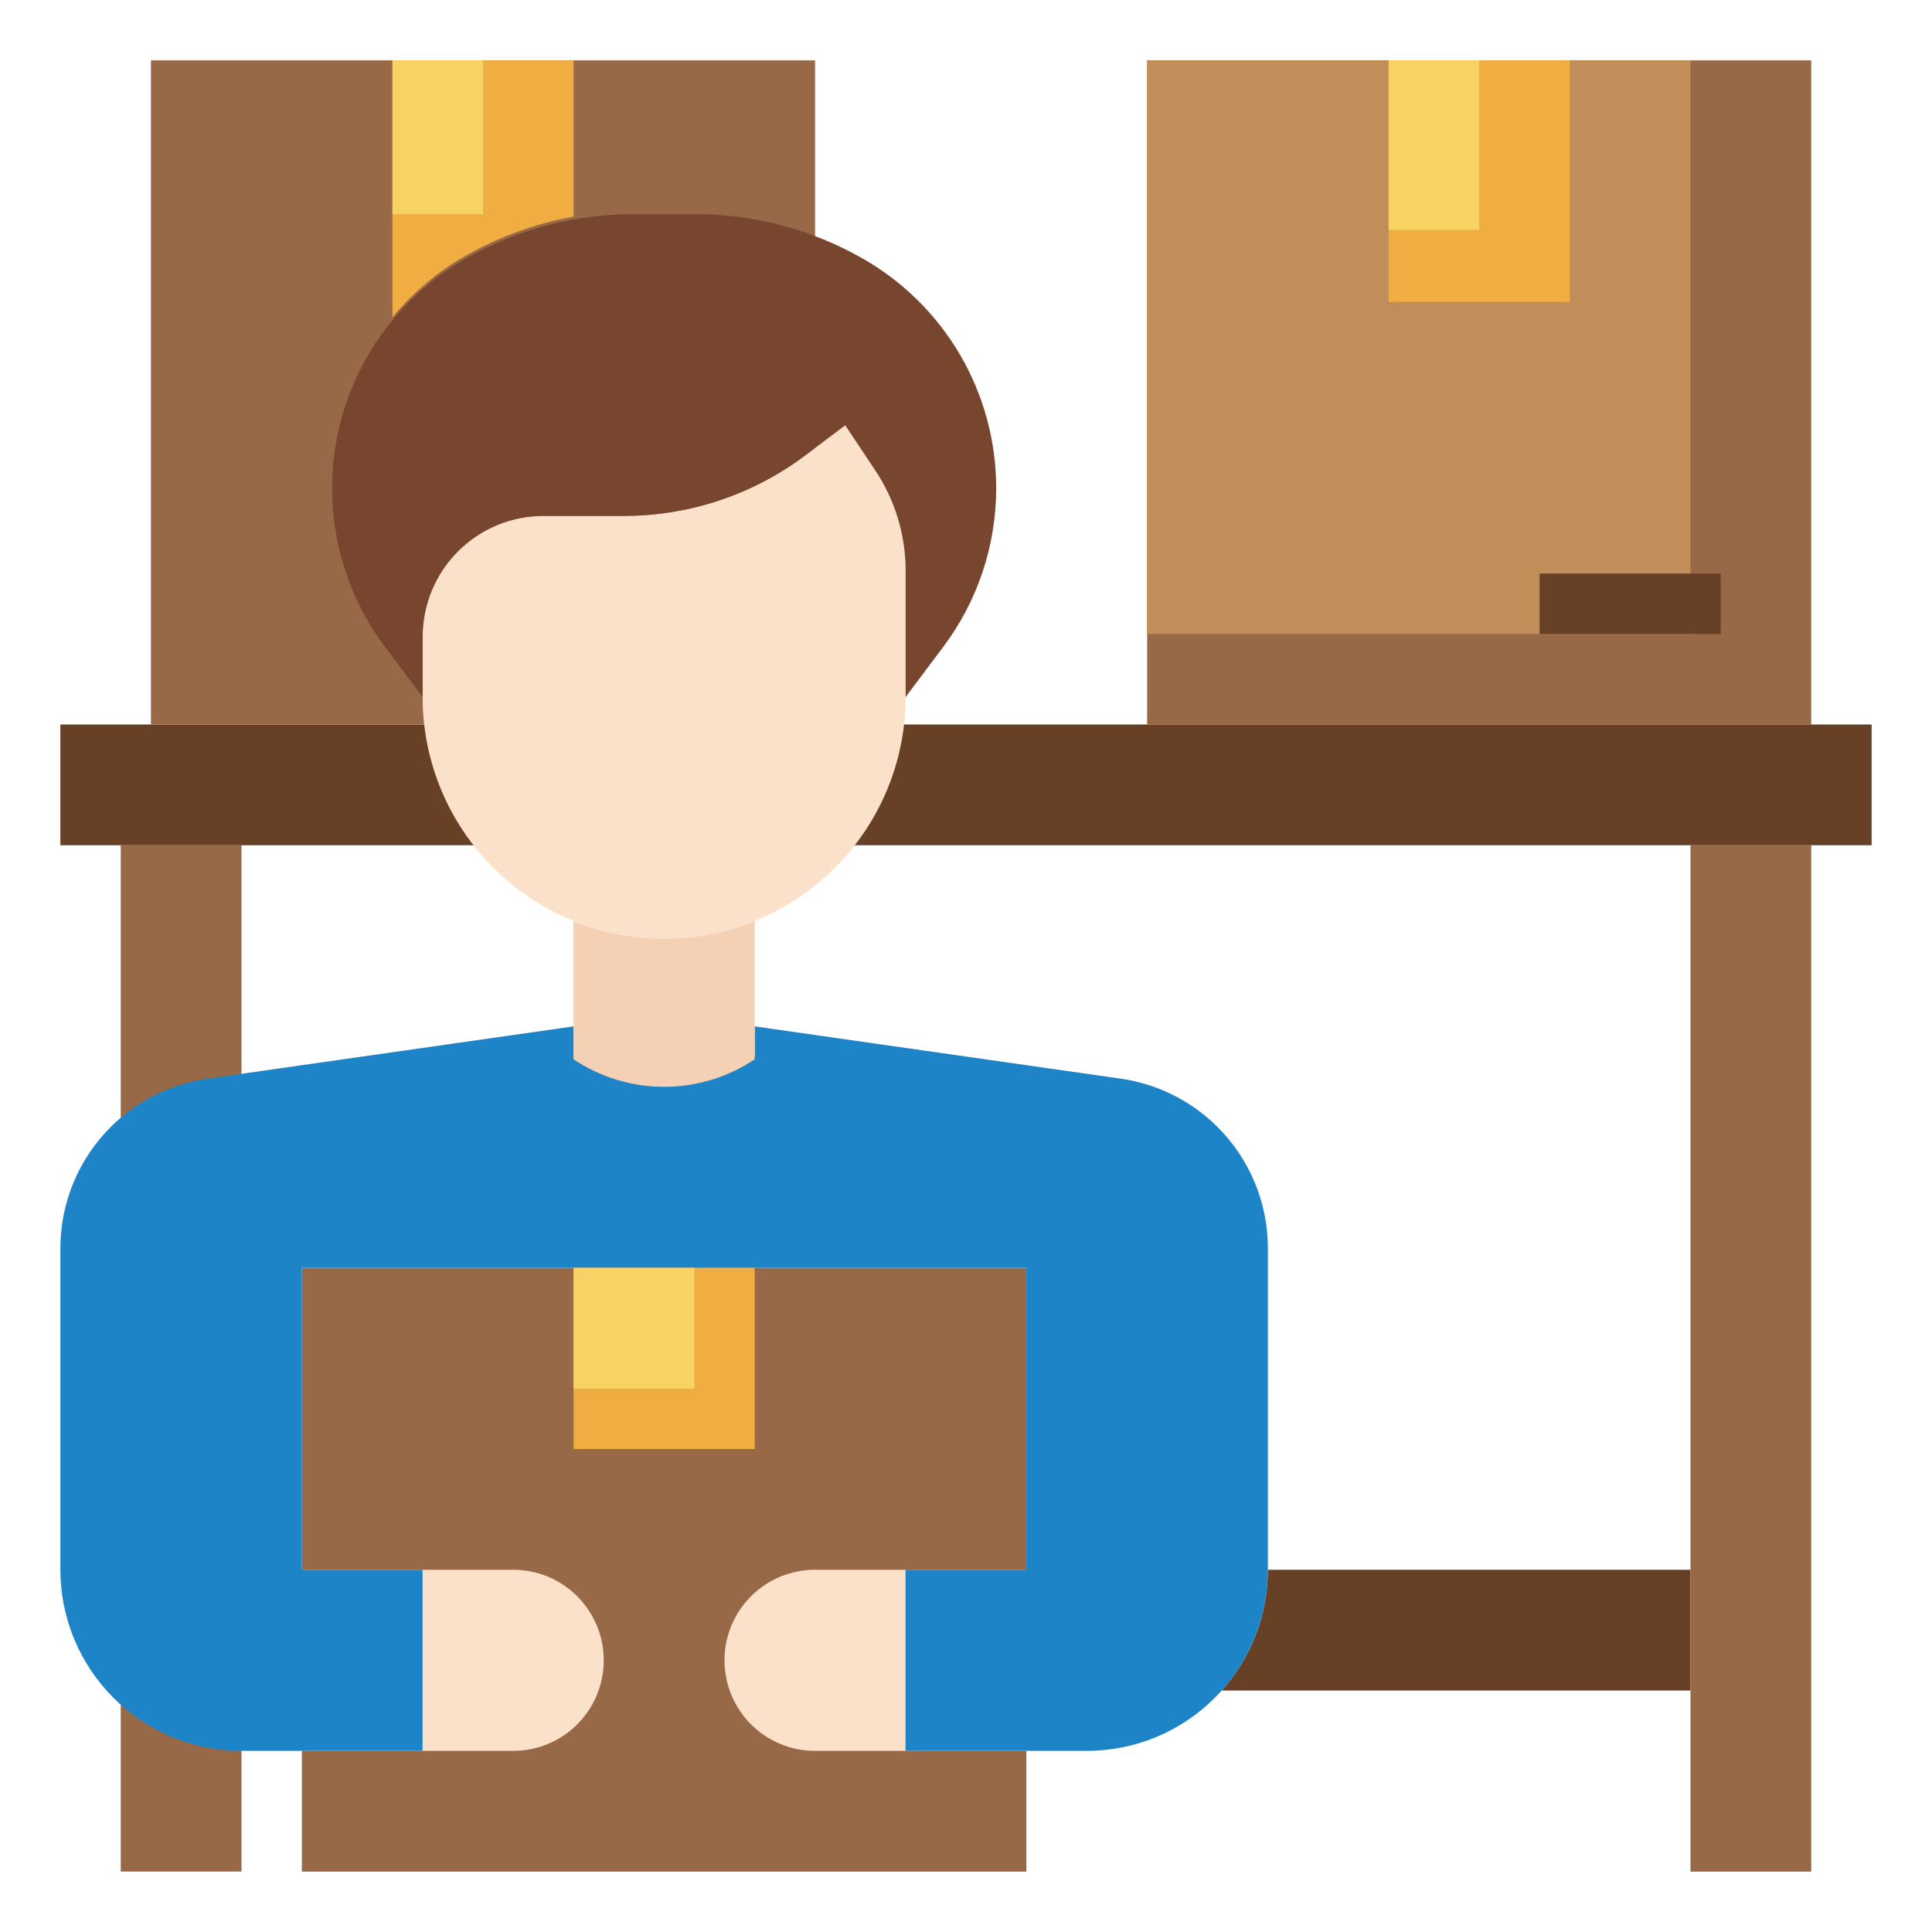 <svg width="32" height="32" viewBox="0 0 32 32" fill="none" xmlns="http://www.w3.org/2000/svg">
<g id="supplier 1">
<path id="Vector" d="M19 1H30V12H19V1Z" fill="#976947"/>
<path id="Vector_2" d="M19 1H28V10.5H19V1Z" fill="#C18E59"/>
<g id="Group">
<path id="Vector_3" d="M4 28.499V30.999H2V27.734" fill="#976947"/>
<path id="Vector_4" d="M4 14V18.785L2 19.5V14H4Z" fill="#976947"/>
<path id="Vector_5" d="M17 29V31H5V29H7V26H5V21H17V26H15V29H17Z" fill="#976947"/>
</g>
<path id="Vector_6" d="M15 29V26H13.5C13.102 26 12.721 26.158 12.439 26.439C12.158 26.721 12 27.102 12 27.5C12 27.898 12.158 28.279 12.439 28.561C12.721 28.842 13.102 29 13.5 29H15Z" fill="#FBE1CA"/>
<path id="Vector_7" d="M15 29V26H17V21H5V26H7V29H4C3.204 29 2.441 28.684 1.879 28.121C1.316 27.559 1 26.796 1 26V20.675C1 19.923 1.299 19.201 1.831 18.669C2.265 18.235 2.829 17.953 3.437 17.866L9.5 17V17.5C9.944 17.796 10.466 17.954 11 17.954C11.534 17.954 12.056 17.796 12.5 17.5V17L18.564 17.866C19.171 17.953 19.735 18.235 20.169 18.669C20.701 19.201 21 19.923 21 20.675V26C21 26.796 20.684 27.559 20.121 28.121C19.559 28.684 18.796 29 18 29H15Z" fill="#1D84C7"/>
<path id="Vector_8" d="M28 28H20.236C20.729 27.451 21.001 26.738 21 26H28V28Z" fill="#674025"/>
<path id="Vector_9" d="M1 12H31V14H1V12Z" fill="#674025"/>
<path id="Vector_10" d="M2.5 1H13.5V12H2.5V1Z" fill="#976947"/>
<path id="Vector_11" d="M6.5 1V5.256C6.837 4.847 7.246 4.502 7.706 4.239C8.262 3.922 8.869 3.701 9.5 3.588V1H6.5Z" fill="#F0AE42"/>
<path id="Vector_12" d="M15 11.545V9.453C15 8.861 14.825 8.282 14.496 7.789L14 7.045L13.334 7.545C12.468 8.194 11.415 8.545 10.334 8.545H9C8.47 8.545 7.961 8.756 7.586 9.131C7.211 9.506 7 10.014 7 10.545V11.545C7 12.606 7.421 13.623 8.172 14.373C8.922 15.123 9.939 15.545 11 15.545C12.061 15.545 13.078 15.123 13.828 14.373C14.579 13.623 15 12.606 15 11.545Z" fill="#FBE1CA"/>
<path id="Vector_13" d="M15 11.545V9.454C15 8.862 14.825 8.283 14.496 7.79L14 7.045L13.334 7.545C12.468 8.194 11.415 8.545 10.334 8.545H9C8.47 8.545 7.961 8.756 7.586 9.131C7.211 9.506 7 10.015 7 10.545V11.545L6.375 10.713C5.807 9.955 5.5 9.034 5.5 8.086C5.5 7.315 5.705 6.557 6.092 5.89C6.479 5.222 7.036 4.669 7.706 4.286C8.554 3.802 9.514 3.547 10.491 3.547H11.509C12.486 3.546 13.446 3.801 14.294 4.285C14.964 4.668 15.521 5.221 15.909 5.889C16.296 6.556 16.5 7.315 16.5 8.086C16.5 9.034 16.193 9.955 15.624 10.713L15 11.545Z" fill="#78452F"/>
<path id="Vector_14" d="M12.5 15.256V17.546C12.056 17.843 11.534 18.001 11 18.001C10.466 18.001 9.944 17.843 9.5 17.546V15.256C9.977 15.448 10.486 15.547 11 15.546C11.514 15.547 12.023 15.448 12.5 15.256Z" fill="#F4D0B5"/>
<path id="Vector_15" d="M9.5 21V24H12.5V21" fill="#F0AE42"/>
<path id="Vector_16" d="M9.5 21H11.5V23H9.5V21Z" fill="#F9D266"/>
<path id="Vector_17" d="M7 26H8.5C8.898 26 9.279 26.158 9.561 26.439C9.842 26.721 10 27.102 10 27.5C10 27.898 9.842 28.279 9.561 28.561C9.279 28.842 8.898 29 8.5 29H7" fill="#FBE1CA"/>
<path id="Vector_18" d="M23 1V5H26V1" fill="#F0AE42"/>
<path id="Vector_19" d="M25.5 9.5H28.5V10.5H25.5V9.5Z" fill="#674025"/>
<path id="Vector_20" d="M30 14V31H28V14" fill="#976947"/>
<path id="Vector_21" d="M23 1H24.5V3.808H23V1Z" fill="#F9D266"/>
<path id="Vector_22" d="M6.5 1H8V3.546H6.5V1Z" fill="#F9D266"/>
</g>
</svg>
